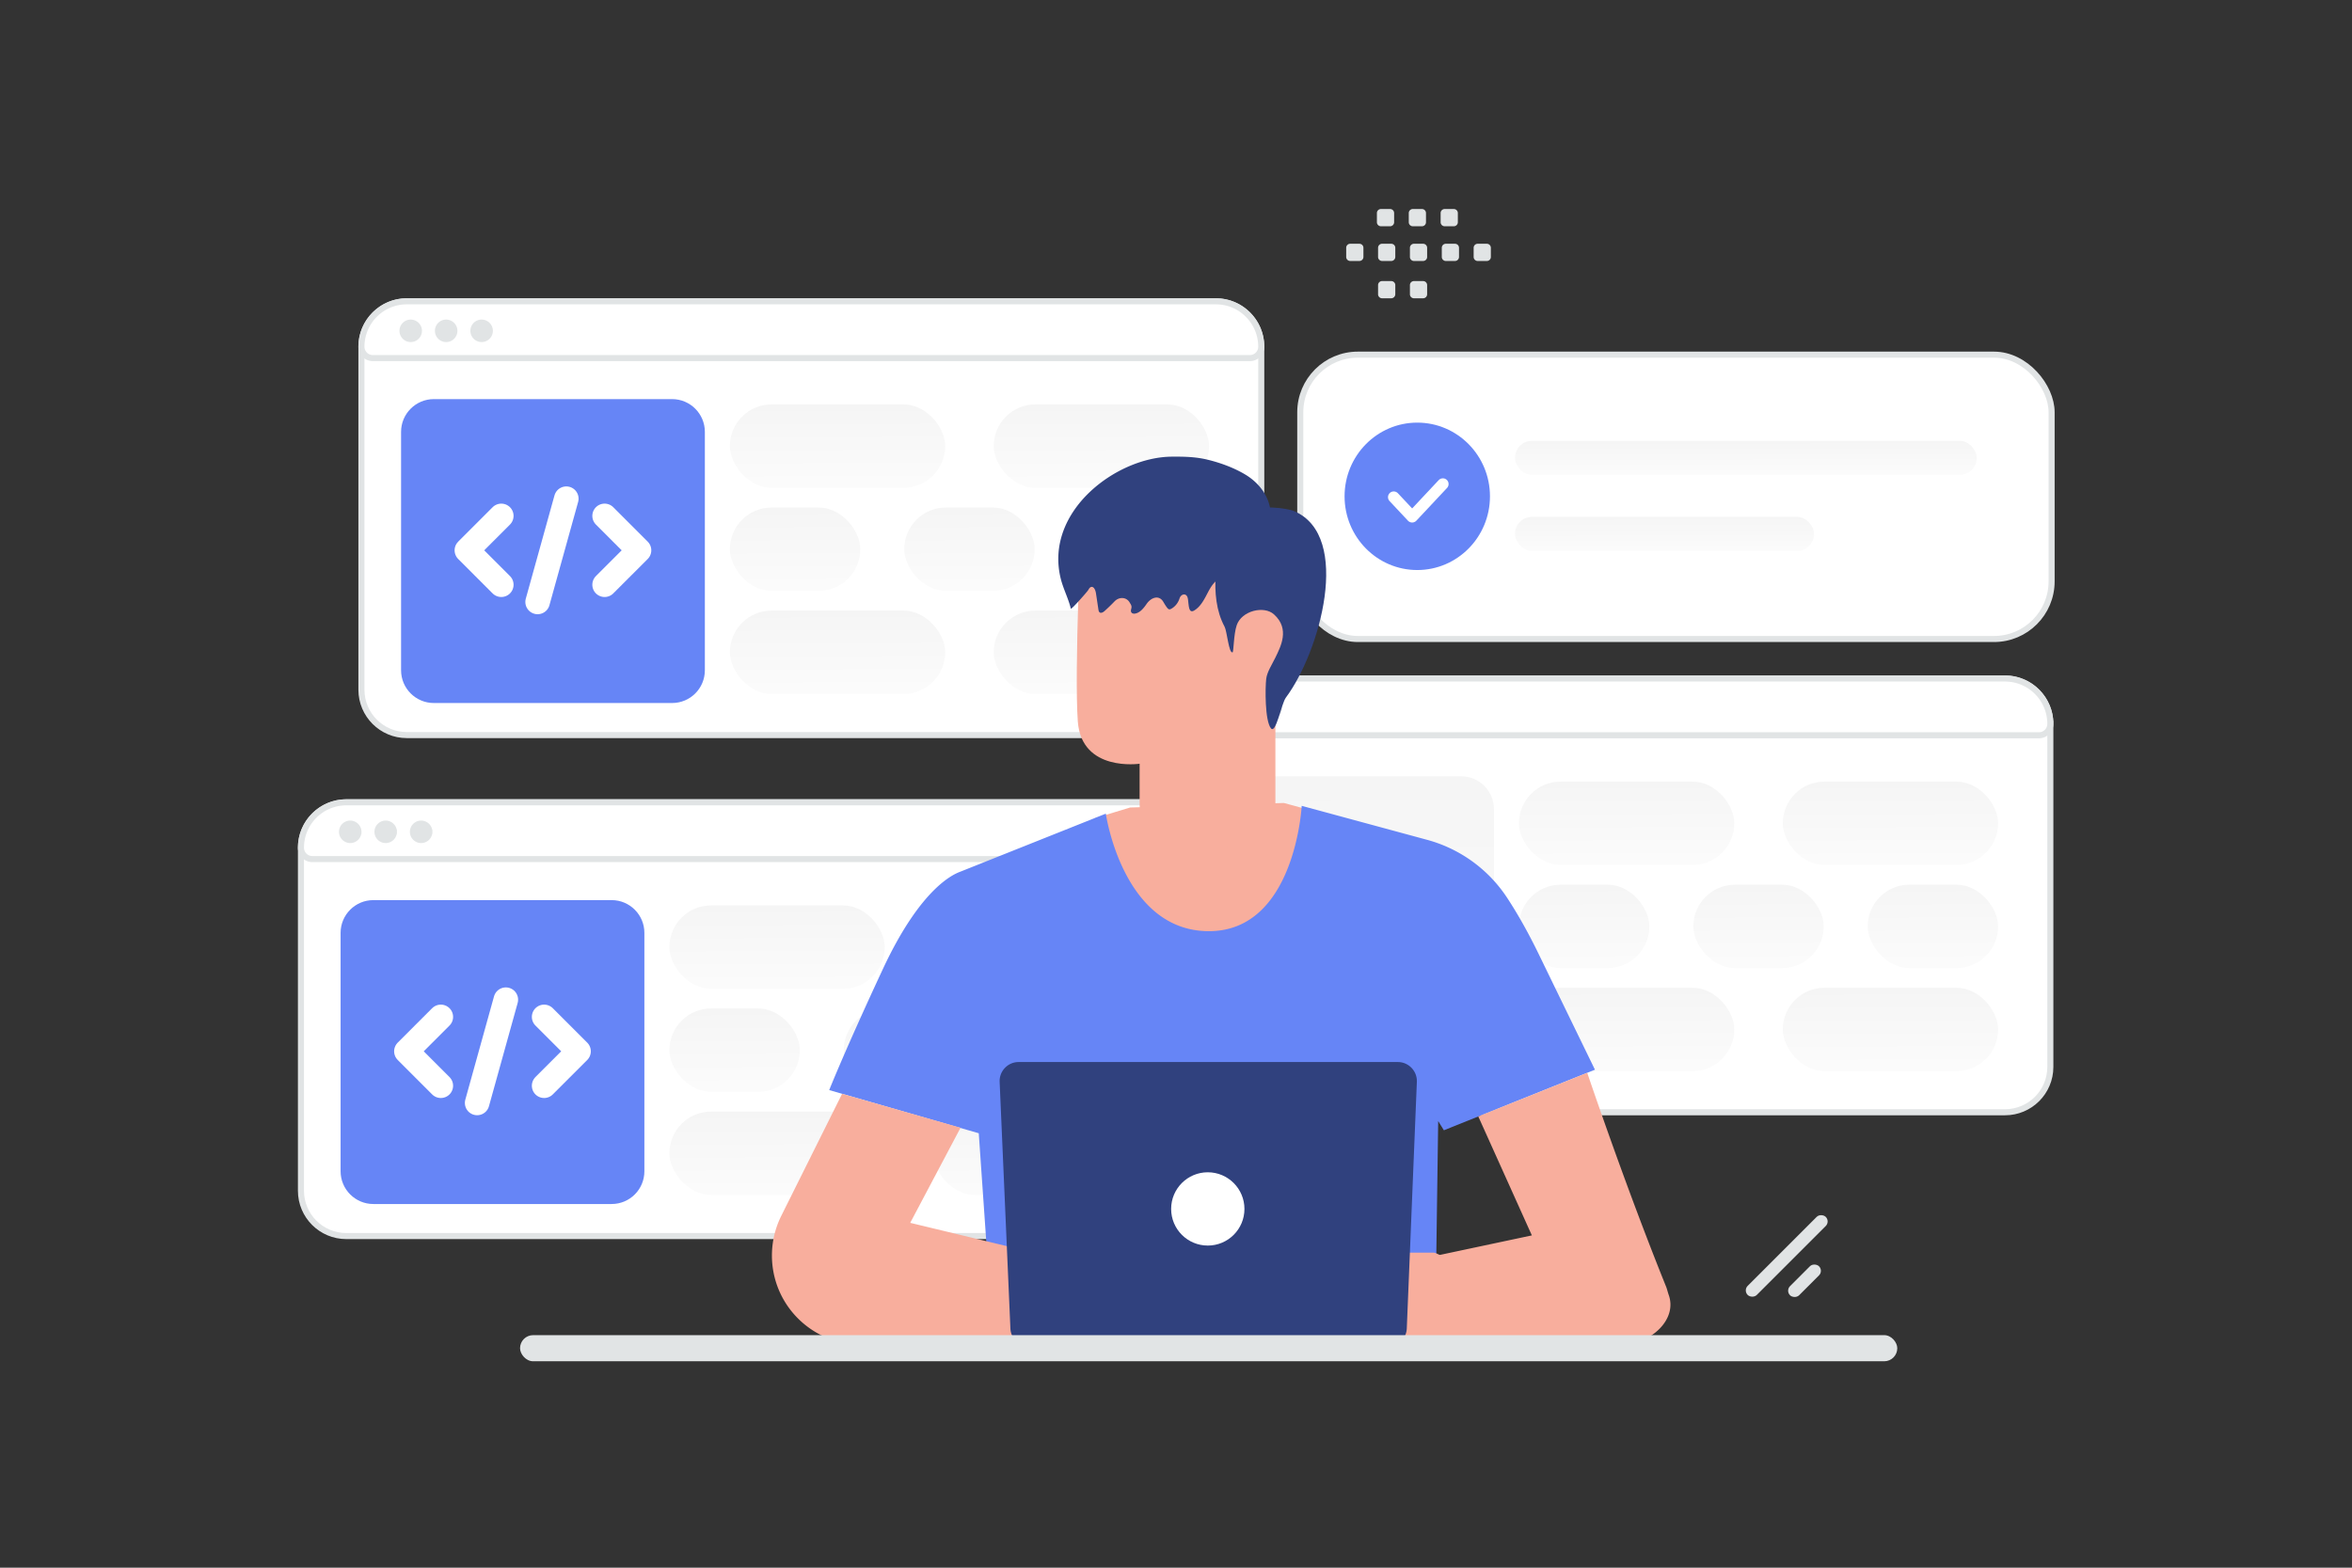 <svg width="900" height="600" viewBox="0 0 900 600" fill="none" xmlns="http://www.w3.org/2000/svg"><rect x="0" y="0" width="900" height="600" fill="#333333" stroke="none"/><path fill="transparent" d="M0 0h900v600H0z"/><rect x="497.551" y="135.737" width="287.503" height="108.825" rx="22.048" fill="#fff" stroke="#E1E4E5" stroke-width="2.321"/><rect x="579.715" y="168.709" width="176.687" height="13.051" rx="6.525" fill="url(#a)"/><rect x="579.715" y="197.822" width="114.445" height="13.051" rx="6.525" fill="url(#b)"/><path fill-rule="evenodd" clip-rule="evenodd" d="M542.323 218.167c-15.363 0-27.818-12.631-27.818-28.21s12.455-28.21 27.818-28.21c15.362 0 27.817 12.631 27.817 28.21s-12.455 28.21-27.817 28.21z" fill="#6685f6"/><path d="m552.118 185.255-11.752 12.538-7.055-7.521" stroke="#fff" stroke-width="4.381" stroke-linecap="round" stroke-linejoin="round"/><path d="M459.482 324.443v131.29c0 9.591-7.775 17.348-17.364 17.348H132.524c-9.589 0-17.364-7.757-17.364-17.348v-131.29c0-9.594 7.777-17.374 17.364-17.374h309.594c9.587 0 17.364 7.78 17.364 17.374z" fill="#fff" stroke="#E1E4E5" stroke-width="2.321"/><path d="M234.053 460.812h-91.201c-6.905 0-12.521-5.62-12.521-12.528v-91.256c0-6.908 5.616-12.528 12.521-12.528h91.201c6.904 0 12.521 5.62 12.521 12.528v91.256c0 6.934-5.617 12.528-12.521 12.528z" fill="#6685f6"/><path d="M459.482 324.443a4.357 4.357 0 0 1-4.357 4.356H119.517a4.357 4.357 0 0 1-4.357-4.356c0-9.594 7.777-17.374 17.364-17.374h309.594c9.587 0 17.364 7.78 17.364 17.374z" fill="#fff" stroke="#E1E4E5" stroke-width="2.321"/><path d="M137.529 318.361a3.52 3.52 0 0 1-3.511 3.513 3.52 3.52 0 0 1-3.511-3.513 3.52 3.52 0 0 1 3.507-3.514c1.945.024 3.515 1.588 3.515 3.514zm13.568-.001a3.52 3.52 0 0 1-3.511 3.514 3.52 3.52 0 0 1-3.51-3.514 3.519 3.519 0 0 1 3.506-3.513c1.945.023 3.515 1.588 3.515 3.513zm13.568 0a3.52 3.52 0 0 1-3.511 3.514 3.52 3.52 0 0 1-3.511-3.514 3.52 3.52 0 0 1 3.507-3.513c1.968.023 3.515 1.585 3.515 3.513z" fill="#E1E4E5" stroke="#E1E4E5" stroke-width="1.583"/><rect x="256.152" y="346.524" width="82.39" height="31.912" rx="15.956" fill="url(#c)"/><rect x="256.152" y="425.432" width="82.39" height="31.912" rx="15.956" fill="url(#d)"/><rect x="256.152" y="385.978" width="49.898" height="31.912" rx="15.956" fill="url(#e)"/><rect x="322.876" y="385.978" width="49.898" height="31.912" rx="15.956" fill="url(#f)"/><rect x="389.601" y="385.978" width="49.898" height="31.912" rx="15.956" fill="url(#g)"/><rect x="357.109" y="346.524" width="82.39" height="31.912" rx="15.956" fill="url(#h)"/><rect x="357.109" y="425.432" width="82.39" height="31.912" rx="15.956" fill="url(#i)"/><path d="m168.682 415.543-13.175-13.176 13.175-13.175m39.527 0 13.176 13.175-13.176 13.176m-14.65-32.938-10.982 39.527" stroke="#fff" stroke-width="9.389" stroke-linecap="round" stroke-linejoin="round"/><path d="M784.569 277.058v131.289c0 9.592-7.775 17.349-17.363 17.349H457.611c-9.589 0-17.363-7.757-17.363-17.349V277.058c0-9.594 7.776-17.375 17.363-17.375h309.595c9.586 0 17.363 7.781 17.363 17.375z" fill="#fff" stroke="#E1E4E5" stroke-width="2.321"/><path d="M559.14 413.427h-91.201c-6.905 0-12.521-5.62-12.521-12.529v-91.255c0-6.909 5.616-12.529 12.521-12.529h91.201c6.904 0 12.521 5.62 12.521 12.529v91.255c0 6.935-5.617 12.529-12.521 12.529z" fill="url(#j)"/><path d="M784.569 277.058a4.357 4.357 0 0 1-4.356 4.356H444.604a4.356 4.356 0 0 1-4.356-4.356c0-9.594 7.776-17.375 17.363-17.375h309.595c9.586 0 17.363 7.781 17.363 17.375z" fill="#fff" stroke="#E1E4E5" stroke-width="2.321"/><path d="M462.616 270.975a3.52 3.52 0 0 1-3.511 3.513 3.52 3.52 0 0 1-3.511-3.513 3.52 3.52 0 0 1 3.506-3.514c1.946.024 3.516 1.588 3.516 3.514zm13.568-.001a3.52 3.52 0 0 1-3.511 3.514 3.52 3.52 0 0 1-3.511-3.514 3.52 3.52 0 0 1 3.507-3.513c1.945.023 3.515 1.588 3.515 3.513zm13.568 0a3.52 3.52 0 0 1-3.511 3.514 3.52 3.52 0 0 1-3.51-3.514 3.52 3.52 0 0 1 3.506-3.513c1.968.023 3.515 1.585 3.515 3.513z" fill="#E1E4E5" stroke="#E1E4E5" stroke-width="1.583"/><rect x="581.239" y="299.138" width="82.39" height="31.912" rx="15.956" fill="url(#k)"/><rect x="581.239" y="378.047" width="82.39" height="31.912" rx="15.956" fill="url(#l)"/><rect x="581.239" y="338.592" width="49.898" height="31.912" rx="15.956" fill="url(#m)"/><rect x="647.963" y="338.592" width="49.898" height="31.912" rx="15.956" fill="url(#n)"/><rect x="714.687" y="338.592" width="49.898" height="31.912" rx="15.956" fill="url(#o)"/><rect x="682.196" y="299.138" width="82.39" height="31.912" rx="15.956" fill="url(#p)"/><rect x="682.196" y="378.047" width="82.39" height="31.912" rx="15.956" fill="url(#q)"/><path d="m493.769 368.157-13.176-13.175 13.176-13.176m39.527 0 13.176 13.176-13.176 13.175m-14.651-32.937-10.982 39.526" stroke="#fff" stroke-width="9.389" stroke-linecap="round" stroke-linejoin="round"/><path d="M482.623 132.697v131.289c0 9.592-7.774 17.349-17.363 17.349H155.665c-9.588 0-17.363-7.757-17.363-17.349V132.697c0-9.594 7.777-17.375 17.363-17.375H465.26c9.587 0 17.363 7.781 17.363 17.375z" fill="#fff" stroke="#E1E4E5" stroke-width="2.321"/><path d="M257.195 269.065h-91.201c-6.905 0-12.521-5.619-12.521-12.528v-91.256c0-6.908 5.616-12.528 12.521-12.528h91.201c6.904 0 12.521 5.62 12.521 12.528v91.256c0 6.935-5.617 12.528-12.521 12.528z" fill="#6685f6"/><path d="M482.623 132.697a4.356 4.356 0 0 1-4.356 4.356H142.658a4.357 4.357 0 0 1-4.356-4.356c0-9.594 7.777-17.375 17.363-17.375H465.26c9.587 0 17.363 7.781 17.363 17.375z" fill="#fff" stroke="#E1E4E5" stroke-width="2.321"/><path d="M160.671 126.613a3.52 3.52 0 0 1-3.511 3.514 3.52 3.52 0 0 1-3.511-3.514 3.52 3.52 0 0 1 3.507-3.513c1.945.024 3.515 1.588 3.515 3.513zm13.569.001a3.52 3.52 0 0 1-3.511 3.513 3.52 3.52 0 0 1-3.511-3.513 3.52 3.52 0 0 1 3.506-3.514c1.946.024 3.516 1.588 3.516 3.514zm13.567 0a3.52 3.52 0 0 1-3.511 3.513 3.52 3.52 0 0 1-3.51-3.513 3.52 3.52 0 0 1 3.506-3.514c1.968.024 3.515 1.585 3.515 3.514z" fill="#E1E4E5" stroke="#E1E4E5" stroke-width="1.583"/><rect x="279.294" y="154.777" width="82.39" height="31.912" rx="15.956" fill="url(#r)"/><rect x="279.294" y="233.686" width="82.39" height="31.912" rx="15.956" fill="url(#s)"/><rect x="279.294" y="194.231" width="49.898" height="31.912" rx="15.956" fill="url(#t)"/><rect x="346.019" y="194.231" width="49.898" height="31.912" rx="15.956" fill="url(#u)"/><rect x="412.743" y="194.231" width="49.898" height="31.912" rx="15.956" fill="url(#v)"/><rect x="380.251" y="154.777" width="82.39" height="31.912" rx="15.956" fill="url(#w)"/><rect x="380.251" y="233.686" width="82.39" height="31.912" rx="15.956" fill="url(#x)"/><path d="m191.824 223.796-13.175-13.175 13.175-13.176m39.527 0 13.176 13.176-13.176 13.175m-14.65-32.938-10.982 39.527" stroke="#fff" stroke-width="9.389" stroke-linecap="round" stroke-linejoin="round"/><path d="m418.888 313.175 13.538-4.118 58.854-1.732 13.273 3.623-1.732 32.343-30.028 19.159-29.126-.583-18.31-16.684-4.065-16.543-2.404-15.465z" fill="#F8AE9D"/><path d="M588.805 365.188c-4.26-8.783-8.342-15.835-11.983-21.403a53.345 53.345 0 0 0-30.717-22.357l-48.002-13.008s-2.492 47.967-35.507 47.967-39.448-44.98-39.448-44.98l-55.549 22.163c-1.909.742-14.793 5.196-29.78 37.345-14.281 30.611-20.52 46.287-20.52 46.287l57.228 16.526 3.57 51.466-1.219 29.391 173.698-.389-.972-33.598.725-51.519 2.174 3.517 57.811-23.188s-7.441-15.27-21.509-44.22z" fill="#6685f6"/><path d="M456.987 330.287c14.088-.259 30.092-27.739 30.092-27.739l.919-70.587c.736-20.33-11.911-37.652-34.705-37.748l-2.116.096c-21.216 1.011-38.017 16.378-38.584 35.314-.536 17.622-.858 37.091-.168 46.497 1.441 19.469 23.653 16.183 23.653 16.183.046 0-.061 9.807 0 15.536.168 12.865 15.253 22.886 20.909 22.448z" fill="#F8AE9D"/><path d="M480.959 235.833c.388-.184 15.562-5.252 15.901 9.736.339 14.989-15.546 12.225-15.578 11.795-.032-.43-.323-21.531-.323-21.531zM322.231 418.635l-23.277 46.712a34.065 34.065 0 0 0-3.535 16.843c.884 18.133 15.854 32.396 34.005 32.396l67.297-1.058 2.373-33.265-50.794-12.248 19.246-36.39-45.315-12.99zm285.132-8.041s14.439 42.894 30.187 81.882c.318.778.671 2.227.954 3.023 3.552 9.667-7.14 19.087-17.939 19.087l-91.003-.159v-29.586l56.61-12.018-20.502-45.528 41.693-16.701z" fill="#F8AE9D"/><path d="M424.968 483.48c.017.106 2.085-.548 5.532-.76 3.428-.23 8.289.159 13.131 2.227 4.843 2.068 8.501 5.302 10.693 7.935 2.227 2.634 3.181 4.595 3.27 4.525.035-.018-.177-.513-.654-1.361a26.731 26.731 0 0 0-2.316-3.411c-2.156-2.74-5.832-6.098-10.781-8.201-4.948-2.103-9.915-2.456-13.379-2.103a25.339 25.339 0 0 0-4.065.689c-.936.23-1.449.424-1.431.46zm3.11-7.158c.036.141 2.139-.901 5.762-1.007 3.606-.16 8.678.936 13.415 3.799 4.736 2.881 8.289 6.522 10.798 9.138 1.202 1.272 2.192 2.333 2.969 3.146.707.742 1.096 1.149 1.132 1.113.035-.018-.319-.477-.973-1.255a105.506 105.506 0 0 0-2.827-3.269c-2.457-2.687-5.992-6.416-10.817-9.35-4.825-2.916-10.038-3.976-13.715-3.711-1.838.106-3.305.442-4.277.777-.495.142-.848.318-1.095.425-.248.106-.372.176-.372.194z" fill="#EB996E"/><path d="M548.702 479.414h-13.061s-29.48-10.657-35.542-9.632c-5.461.919-25.45 14.192-29.374 16.825-.442.301-.76.707-.954 1.202a4.281 4.281 0 0 0 2.386 5.444l.406.177-.176.6a7.146 7.146 0 0 0-.301 2.386c.141 2.811 3.924 3.659 5.355 1.238l-.76 1.343a3.342 3.342 0 0 0-.424 1.785l.071 1.219a3.28 3.28 0 0 0 2.262 2.934 3.243 3.243 0 0 0 3.429-.901c2.527-2.793 8.006-8.378 11.718-8.996 3.287-.548 8.783-.619 12.106-.601a4.078 4.078 0 0 1 3.8 2.616c-2.192.159-17.515 8.147-22.941 11.01-1.679.884-2.934 2.475-3.146 4.366-.194 1.697.654 3.482 4.012 2.686 7.211-1.679 20.166-7.635 20.166-7.635s6.681-1.909 11.011 1.149c6.097 4.295 8.89 5.868 14.121 4.136 5.232-1.732 9.085-4.224 9.085-4.224l10.304-1.025c.035 0 9.773-24.355-3.553-28.102z" fill="#F8AE9D"/><path d="M509.766 484.398c-.018.106-2.085-.547-5.532-.76-3.429-.229-8.289.16-13.131 2.227-4.843 2.068-8.502 5.302-10.693 7.936-2.227 2.633-3.181 4.595-3.27 4.524-.035-.017.177-.512.654-1.361a26.598 26.598 0 0 1 2.315-3.411c2.157-2.739 5.833-6.097 10.781-8.2 4.949-2.103 9.915-2.457 13.38-2.103 1.732.159 3.128.441 4.064.689.937.247 1.45.424 1.432.459zm-3.111-7.157c-.035.141-2.138-.902-5.761-1.008-3.606-.159-8.678.937-13.415 3.8-4.736 2.881-8.289 6.522-10.798 9.137-1.202 1.273-2.192 2.333-2.97 3.146-.707.743-1.095 1.149-1.131 1.114-.035-.018.318-.477.972-1.255.654-.795 1.609-1.909 2.828-3.27 2.457-2.686 5.991-6.415 10.816-9.349 4.825-2.916 10.039-3.977 13.715-3.712 1.838.106 3.305.442 4.277.778.495.141.849.318 1.096.424.248.106.371.177.371.195z" fill="#EB996E"/><path d="M531.029 515.416H393.898a7.263 7.263 0 0 1-7.264-6.964l-4.118-94.378c-.177-4.135 3.128-7.6 7.264-7.6h145.102c4.135 0 7.44 3.447 7.281 7.583l-3.853 94.395c-.159 3.889-3.375 6.964-7.281 6.964z" fill="#30417E"/><path d="M476.188 462.692c0 7.754-6.27 14.023-14.024 14.023s-14.023-6.269-14.023-14.023 6.269-14.024 14.023-14.024 14.024 6.303 14.024 14.024z" fill="#fff"/><path fill="#F8AE9D" d="M475.657 263.141h12.372v53.021h-12.372z"/><path d="M480.513 215.764c-2.229 2.877-6.161 3.511-9.399 4.08-4.354.764-6.508 2.356-8.768 6.63-1.431 2.731-2.862 5.721-5.423 7.2-2.082 1.207-2.006-1.871-2.336-4.255a5.494 5.494 0 0 0-.128-.627c-.504-1.903-2.529-1.578-3.124.299-.542 1.69-1.702 3.12-3.179 3.917-.241.13-.497.243-.753.195-.346-.049-.617-.374-.843-.667-.474-.612-.944-1.39-1.43-2.214-1.597-2.708-4.62-1.74-6.404.849-1.114 1.609-2.44 3.267-4.263 3.641-.587.13-1.325.032-1.596-.537-.347-.698.195-1.397.105-2.112-.075-.667-.362-.959-.678-1.528-1.241-2.207-4.082-2.287-5.828-.454a64.452 64.452 0 0 1-3.798 3.672c-.557.487-1.371.975-1.928.487-.301-.26-.376-.698-.437-1.121-.316-2.064-.617-4.128-.934-6.192-.18-1.154-.798-2.665-1.853-2.373-.512.147-.813.683-1.099 1.17-.347.618-6.538 7.655-6.658 7.119-.965-3.998-2.938-7.639-3.902-11.637-6.236-25.726 21.436-46.415 42.57-46.529 4.7-.032 8.994.044 13.558 1.133 4.866 1.17 10.002 3.028 14.416 5.644 6.191 3.657 10.876 10.304 9.671 18.235" fill="#30417E"/><path d="M469.398 207.068c-3.109 3.414-3.933 8.218-4.222 12.756-.427 6.844.152 13.954 3.414 20.029.93 1.73 1.616 10.288 3.049 9.815.458-.147.381-6.784 1.586-10.362 1.859-5.543 10.427-7.656 14.283-4.153 6.159 5.572 2.546 12.342.503 16.555-1.219 2.543-3.155 5.396-3.491 8.086-.411 3.444-.533 15.994 1.784 18.92 1.936 2.454 3.994-9.401 5.747-11.736 12.973-17.398 25.412-61.699 3.262-71.307-3.369-1.464-13.765-2.217-16.921-.355" fill="#30417E"/><path fill-rule="evenodd" clip-rule="evenodd" d="M568.947 99.883h-3.516c-.85 0-1.534-.692-1.534-1.535v-3.515c0-.85.691-1.535 1.534-1.535h3.516a1.54 1.54 0 0 1 1.534 1.535v3.515a1.53 1.53 0 0 1-1.534 1.535zm-12.189 0h-3.516a1.54 1.54 0 0 1-1.534-1.535v-3.515c0-.85.692-1.535 1.534-1.535h3.516a1.54 1.54 0 0 1 1.534 1.535v3.515a1.54 1.54 0 0 1-1.534 1.535zm-12.197 0h-3.516a1.54 1.54 0 0 1-1.534-1.535v-3.515c0-.85.691-1.535 1.534-1.535h3.516a1.54 1.54 0 0 1 1.534 1.535v3.515a1.53 1.53 0 0 1-1.534 1.535zm-12.19 0h-3.516a1.54 1.54 0 0 1-1.534-1.535v-3.515c0-.85.692-1.535 1.534-1.535h3.516c.85 0 1.542.692 1.542 1.535v3.515a1.552 1.552 0 0 1-1.542 1.535zm-12.189 0h-3.516c-.85 0-1.541-.692-1.541-1.535v-3.515c0-.85.691-1.535 1.541-1.535h3.516a1.54 1.54 0 0 1 1.535 1.535v3.515a1.54 1.54 0 0 1-1.535 1.535zm36.129-13.291h-3.515a1.54 1.54 0 0 1-1.535-1.535v-3.523A1.54 1.54 0 0 1 552.796 80h3.515c.85 0 1.535.692 1.535 1.534v3.516a1.533 1.533 0 0 1-1.535 1.542zm-12.189 0h-3.516a1.54 1.54 0 0 1-1.534-1.535v-3.523A1.54 1.54 0 0 1 540.606 80h3.516a1.54 1.54 0 0 1 1.534 1.534v3.516a1.532 1.532 0 0 1-1.534 1.542zm-12.189 0h-3.516c-.85 0-1.542-.692-1.542-1.535v-3.523c0-.842.692-1.534 1.542-1.534h3.516a1.54 1.54 0 0 1 1.534 1.534v3.516c0 .85-.691 1.542-1.534 1.542zm12.628 27.57h-3.516a1.54 1.54 0 0 1-1.534-1.535v-3.515c0-.85.691-1.535 1.534-1.535h3.516a1.54 1.54 0 0 1 1.534 1.535v3.515a1.531 1.531 0 0 1-1.534 1.535zm-12.19 0h-3.516a1.54 1.54 0 0 1-1.534-1.535v-3.515c0-.85.692-1.535 1.534-1.535h3.516c.85 0 1.542.692 1.542 1.535v3.515a1.552 1.552 0 0 1-1.542 1.535z" fill="#E1E4E5"/><rect x="199" y="511" width="527" height="10" rx="5" fill="#E1E4E5"/><rect x="667.014" y="493.877" width="42.252" height="4.923" rx="2.461" transform="rotate(-45 667.014 493.877)" fill="#E1E4E5"/><rect x="683.214" y="493.992" width="15.688" height="4.923" rx="2.461" transform="rotate(-45 683.214 493.992)" fill="#E1E4E5"/><defs><linearGradient id="a" x1="671.826" y1="189.077" x2="671.796" y2="154.507" gradientUnits="userSpaceOnUse"><stop stop-color="#fff"/><stop offset="1" stop-color="#EEE"/></linearGradient><linearGradient id="b" x1="639.377" y1="218.19" x2="639.332" y2="183.621" gradientUnits="userSpaceOnUse"><stop stop-color="#fff"/><stop offset="1" stop-color="#EEE"/></linearGradient><linearGradient id="c" x1="299.104" y1="396.327" x2="298.723" y2="311.8" gradientUnits="userSpaceOnUse"><stop stop-color="#fff"/><stop offset="1" stop-color="#EEE"/></linearGradient><linearGradient id="d" x1="299.104" y1="475.236" x2="298.723" y2="390.708" gradientUnits="userSpaceOnUse"><stop stop-color="#fff"/><stop offset="1" stop-color="#EEE"/></linearGradient><linearGradient id="e" x1="282.165" y1="435.781" x2="281.536" y2="351.257" gradientUnits="userSpaceOnUse"><stop stop-color="#fff"/><stop offset="1" stop-color="#EEE"/></linearGradient><linearGradient id="f" x1="348.889" y1="435.781" x2="348.26" y2="351.257" gradientUnits="userSpaceOnUse"><stop stop-color="#fff"/><stop offset="1" stop-color="#EEE"/></linearGradient><linearGradient id="g" x1="415.614" y1="435.781" x2="414.985" y2="351.257" gradientUnits="userSpaceOnUse"><stop stop-color="#fff"/><stop offset="1" stop-color="#EEE"/></linearGradient><linearGradient id="h" x1="400.061" y1="396.327" x2="399.68" y2="311.8" gradientUnits="userSpaceOnUse"><stop stop-color="#fff"/><stop offset="1" stop-color="#EEE"/></linearGradient><linearGradient id="i" x1="400.061" y1="475.236" x2="399.68" y2="390.708" gradientUnits="userSpaceOnUse"><stop stop-color="#fff"/><stop offset="1" stop-color="#EEE"/></linearGradient><linearGradient id="j" x1="516.018" y1="478.638" x2="512.429" y2="170.586" gradientUnits="userSpaceOnUse"><stop stop-color="#fff"/><stop offset="1" stop-color="#EEE"/></linearGradient><linearGradient id="k" x1="624.19" y1="348.941" x2="623.809" y2="264.414" gradientUnits="userSpaceOnUse"><stop stop-color="#fff"/><stop offset="1" stop-color="#EEE"/></linearGradient><linearGradient id="l" x1="624.19" y1="427.85" x2="623.809" y2="343.323" gradientUnits="userSpaceOnUse"><stop stop-color="#fff"/><stop offset="1" stop-color="#EEE"/></linearGradient><linearGradient id="m" x1="607.252" y1="388.396" x2="606.622" y2="303.871" gradientUnits="userSpaceOnUse"><stop stop-color="#fff"/><stop offset="1" stop-color="#EEE"/></linearGradient><linearGradient id="n" x1="673.976" y1="388.396" x2="673.347" y2="303.871" gradientUnits="userSpaceOnUse"><stop stop-color="#fff"/><stop offset="1" stop-color="#EEE"/></linearGradient><linearGradient id="o" x1="740.7" y1="388.396" x2="740.071" y2="303.871" gradientUnits="userSpaceOnUse"><stop stop-color="#fff"/><stop offset="1" stop-color="#EEE"/></linearGradient><linearGradient id="p" x1="725.148" y1="348.941" x2="724.766" y2="264.414" gradientUnits="userSpaceOnUse"><stop stop-color="#fff"/><stop offset="1" stop-color="#EEE"/></linearGradient><linearGradient id="q" x1="725.148" y1="427.85" x2="724.766" y2="343.323" gradientUnits="userSpaceOnUse"><stop stop-color="#fff"/><stop offset="1" stop-color="#EEE"/></linearGradient><linearGradient id="r" x1="322.246" y1="204.58" x2="321.865" y2="120.053" gradientUnits="userSpaceOnUse"><stop stop-color="#fff"/><stop offset="1" stop-color="#EEE"/></linearGradient><linearGradient id="s" x1="322.246" y1="283.489" x2="321.865" y2="198.961" gradientUnits="userSpaceOnUse"><stop stop-color="#fff"/><stop offset="1" stop-color="#EEE"/></linearGradient><linearGradient id="t" x1="305.307" y1="244.034" x2="304.678" y2="159.51" gradientUnits="userSpaceOnUse"><stop stop-color="#fff"/><stop offset="1" stop-color="#EEE"/></linearGradient><linearGradient id="u" x1="372.032" y1="244.034" x2="371.402" y2="159.51" gradientUnits="userSpaceOnUse"><stop stop-color="#fff"/><stop offset="1" stop-color="#EEE"/></linearGradient><linearGradient id="v" x1="438.756" y1="244.034" x2="438.127" y2="159.51" gradientUnits="userSpaceOnUse"><stop stop-color="#fff"/><stop offset="1" stop-color="#EEE"/></linearGradient><linearGradient id="w" x1="423.203" y1="204.58" x2="422.822" y2="120.053" gradientUnits="userSpaceOnUse"><stop stop-color="#fff"/><stop offset="1" stop-color="#EEE"/></linearGradient><linearGradient id="x" x1="423.203" y1="283.489" x2="422.822" y2="198.961" gradientUnits="userSpaceOnUse"><stop stop-color="#fff"/><stop offset="1" stop-color="#EEE"/></linearGradient></defs></svg>